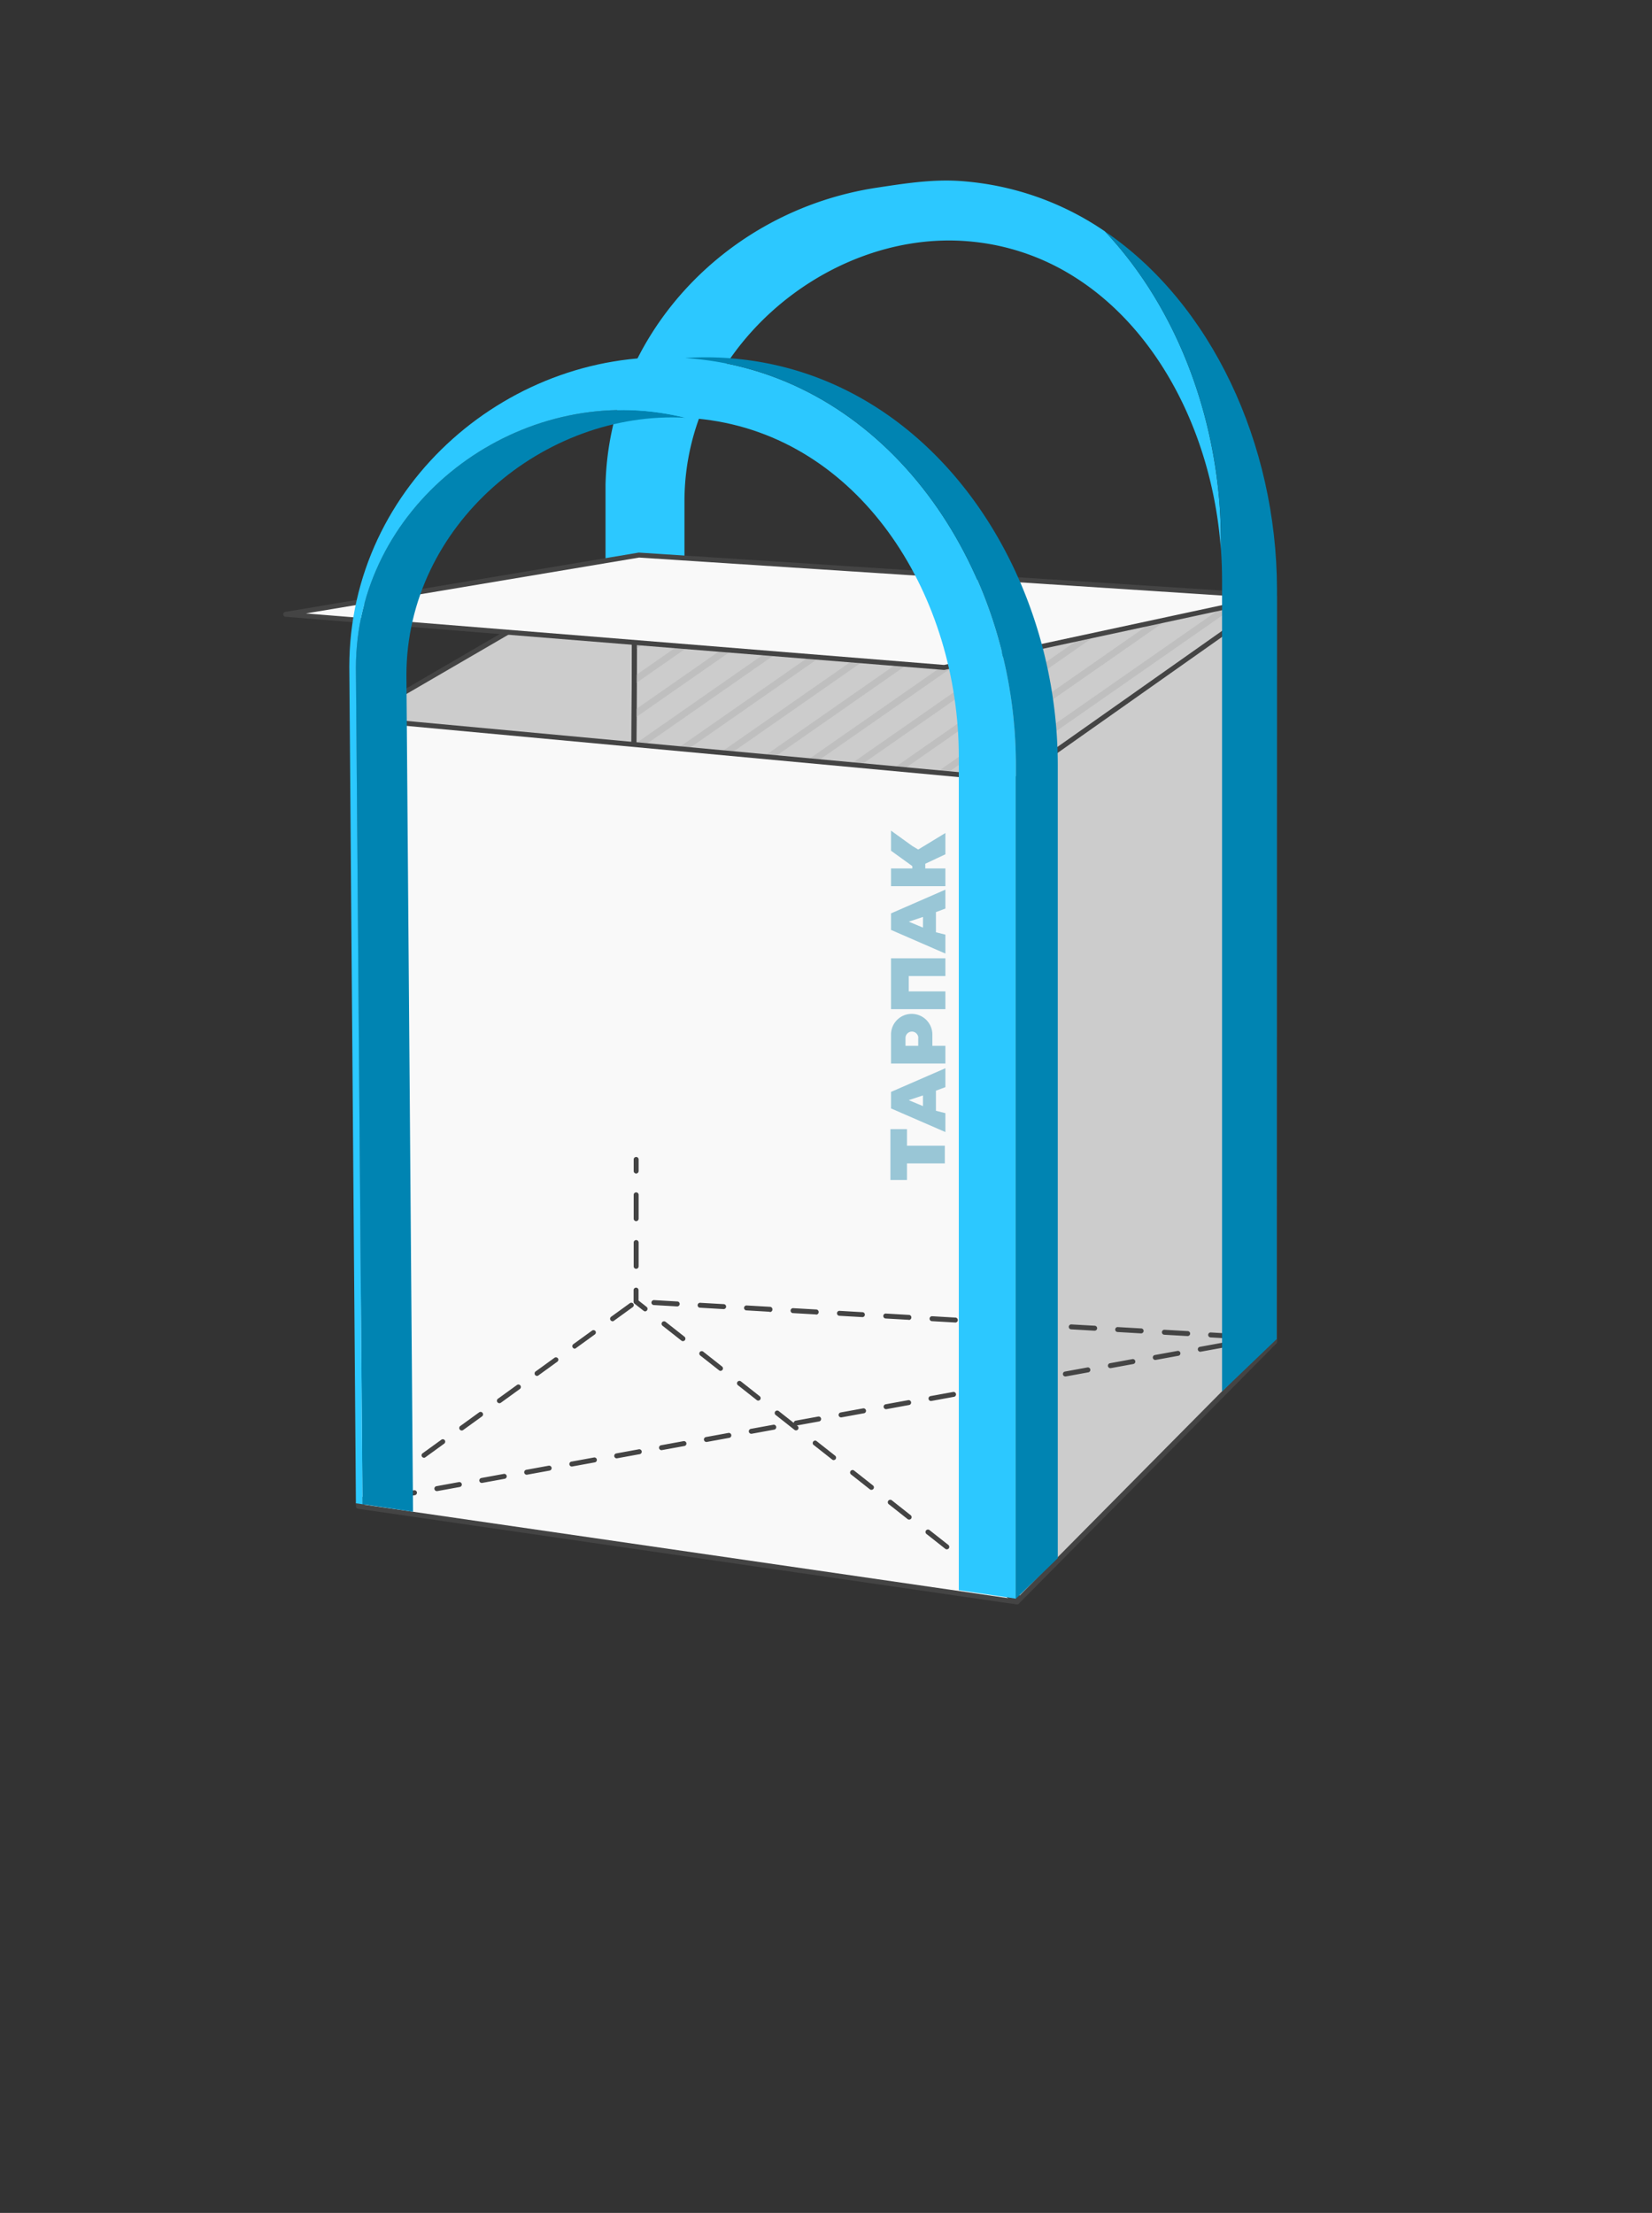 <svg id="Слой_1" data-name="Слой 1" xmlns="http://www.w3.org/2000/svg" viewBox="0 0 499.89 669.62"><rect x="0" y="0" width="499.89" height="669.62" fill="#333333" stroke="none"/><defs><style>.cls-1{fill:#2cc8ff;}.cls-2{fill:#ccc;}.cls-3{fill:#444;}.cls-4{fill:#bfbfbf;}.cls-5{fill:#f9f9f9;}.cls-6{fill:#99c6d6;}.cls-7{fill:#0084b2;}</style></defs><title>к</title><path class="cls-1" d="M334.32,70a88.14,88.14,0,0,0-36.17-14.37h0c-2.45-.38-4.89-.66-7.3-.84-8.65-.63-17.11.73-25.52,2-46.11,7-81,45.08-82.1,89.84,0,.62,0,1.24,0,1.87,0,.29,0,.57,0,.86V402.52l23.89,2.27V151.64c0-45.53,42.25-81,83.79-78.77h0c2.41.14,4.84.39,7.3.77A70.76,70.76,0,0,1,325.44,84c25.62,16.32,41.6,48.41,44,82.44v-2.74C369.46,128.18,356.52,93.52,334.32,70Z"/><polygon class="cls-2" points="193.1 236.98 108.92 338.08 107.92 217.89 192.1 168.94 193.1 236.98"/><path class="cls-3" d="M108.93,338.83a.78.78,0,0,1-.26,0,.76.76,0,0,1-.49-.7l-1-120.19a.75.75,0,0,1,.37-.66l84.18-49a.74.74,0,0,1,1.12.63l1,68.05a.67.67,0,0,1-.17.49L109.5,338.56A.76.76,0,0,1,108.93,338.83Zm-.25-120.51,1,117.71,82.69-99.31-1-66.49Z"/><polygon class="cls-2" points="385.35 406.16 191.1 383.94 192.1 169.03 384.35 181.1 385.35 406.16"/><path class="cls-3" d="M385.35,406.91h-.09L191,384.69a.76.76,0,0,1-.66-.75l1-214.92a.75.75,0,0,1,.24-.54.71.71,0,0,1,.56-.2L384.4,180.35a.75.75,0,0,1,.7.75l1,225.05a.75.75,0,0,1-.75.76Zm-193.5-23.64,192.74,22.05-1-223.51-190.75-12Z"/><polygon class="cls-4" points="196.91 170.25 192.39 173.09 192.39 175.52 200.14 170.43 196.91 170.25"/><polygon class="cls-4" points="210.58 171.03 191.39 184.4 191.39 186.84 213.81 171.21 210.58 171.03"/><polygon class="cls-4" points="224.25 171.81 191.39 194.71 191.39 197.15 227.49 172 224.25 171.81"/><polygon class="cls-4" points="237.93 172.6 191.39 205.03 191.39 207.46 241.16 172.78 237.93 172.6"/><polygon class="cls-4" points="251.61 173.38 191.39 215.34 191.39 217.78 254.84 173.56 251.61 173.38"/><polygon class="cls-4" points="265.28 174.16 191.39 225.65 191.39 228.09 268.51 174.35 265.28 174.16"/><polygon class="cls-4" points="278.96 174.95 191.39 235.96 191.39 238.4 282.19 175.13 278.96 174.95"/><polygon class="cls-4" points="292.63 175.73 191.39 246.28 191.39 248.72 295.86 175.92 292.63 175.73"/><polygon class="cls-4" points="306.31 176.51 191.39 256.59 191.39 259.03 309.54 176.7 306.31 176.51"/><polygon class="cls-4" points="319.98 177.3 191.39 266.9 191.39 269.34 323.21 177.48 319.98 177.3"/><polygon class="cls-4" points="333.66 178.08 191.39 277.22 191.39 279.65 336.89 178.27 333.66 178.08"/><polygon class="cls-4" points="347.33 178.87 191.39 287.53 191.39 289.97 350.56 179.05 347.33 178.87"/><polygon class="cls-4" points="361.01 179.65 191.39 297.84 191.39 300.28 364.24 179.84 361.01 179.65"/><polygon class="cls-4" points="374.68 180.43 191.39 308.16 191.39 310.59 377.91 180.62 374.68 180.43"/><polygon class="cls-4" points="384.64 183.81 191.39 318.47 191.39 320.91 384.64 186.24 384.64 183.81"/><polygon class="cls-4" points="384.64 194.12 191.39 328.78 191.39 331.22 384.64 196.56 384.64 194.12"/><polygon class="cls-4" points="384.64 204.43 191.39 339.1 191.39 341.53 384.64 206.87 384.64 204.43"/><polygon class="cls-4" points="384.64 214.74 191.39 349.41 191.39 351.85 384.64 217.18 384.64 214.74"/><polygon class="cls-4" points="384.64 225.06 191.39 359.72 191.39 362.16 384.64 227.49 384.64 225.06"/><polygon class="cls-4" points="384.64 235.37 191.39 370.04 191.39 372.47 384.64 237.81 384.64 235.37"/><polygon class="cls-4" points="384.64 245.69 191.39 380.35 191.39 382.79 384.64 248.12 384.64 245.69"/><polygon class="cls-4" points="384.64 256 199.4 385.08 202.26 385.53 384.64 258.43 384.64 256"/><polygon class="cls-4" points="384.64 266.29 211.48 386.96 214.37 387.4 384.64 268.75 384.64 266.29"/><polygon class="cls-4" points="384.64 276.6 223.59 388.83 226.48 389.28 384.64 279.06 384.64 276.6"/><polygon class="cls-4" points="384.64 286.91 235.7 390.71 238.56 391.15 384.64 289.35 384.64 286.91"/><polygon class="cls-4" points="384.64 297.23 247.81 392.58 250.66 393.03 384.64 299.66 384.64 297.23"/><polygon class="cls-4" points="384.64 307.54 259.91 394.46 262.77 394.9 384.64 309.98 384.64 307.54"/><polygon class="cls-4" points="384.64 317.85 272.02 396.33 274.88 396.78 384.64 320.29 384.64 317.85"/><polygon class="cls-4" points="384.64 328.17 284.13 398.21 286.99 398.65 384.64 330.6 384.64 328.17"/><polygon class="cls-4" points="384.64 338.48 296.24 400.09 299.1 400.53 384.64 340.92 384.64 338.48"/><polygon class="cls-4" points="384.64 348.79 308.35 401.96 311.21 402.4 384.64 351.23 384.64 348.79"/><polygon class="cls-4" points="384.64 359.11 320.45 403.84 323.31 404.28 384.64 361.54 384.64 359.11"/><polygon class="cls-4" points="384.64 369.42 332.56 405.71 335.42 406.16 384.64 371.86 384.64 369.42"/><polygon class="cls-4" points="384.64 379.73 344.67 407.59 347.53 408.03 384.64 382.17 384.64 379.73"/><polygon class="cls-4" points="384.64 390.05 356.78 409.46 359.64 409.91 384.64 392.48 384.64 390.05"/><polygon class="cls-4" points="384.64 400.36 368.88 411.34 371.75 411.78 384.64 402.8 384.64 400.36"/><polygon class="cls-4" points="385.64 406.11 385.64 403.67 381.99 406.22 384.85 406.66 385.64 406.11"/><path class="cls-3" d="M385.34,406.24h-.08L191,384.69a.76.76,0,0,1-.67-.75l1-214.92a.75.75,0,0,1,.24-.54.71.71,0,0,1,.56-.2L384.4,180.35a.75.75,0,0,1,.7.75l1,224.39a.73.73,0,0,1-.75.75Zm-193.49-23,192.74,21.38-1-222.84-190.75-12Z"/><polygon class="cls-2" points="385.7 405.95 307.7 484.74 307.7 235.59 385.7 180.56 385.7 405.95"/><path class="cls-3" d="M307.7,485.49a.69.69,0,0,1-.28-.05.76.76,0,0,1-.47-.7V235.59a.75.75,0,0,1,.32-.61l78-55a.75.75,0,0,1,1.18.62V406a.74.74,0,0,1-.21.53l-78,78.79A.71.71,0,0,1,307.7,485.49ZM308.45,236V482.92L385,405.64V182Z"/><polygon class="cls-5" points="307.7 484.74 108.45 455.81 108.45 217.55 307.7 236.03 307.7 484.74"/><path class="cls-3" d="M307.7,485.49h-.11L108.34,456.55a.75.75,0,0,1-.64-.74V217.55A.77.77,0,0,1,108,217a.74.74,0,0,1,.57-.19l199.25,18.49a.74.74,0,0,1,.68.75v248.7a.73.73,0,0,1-.26.57A.72.72,0,0,1,307.7,485.49ZM109.2,455.16,307,483.88V236.72L109.2,218.37Z"/><polygon class="cls-6" points="269.44 357.06 269.44 341.68 274.45 341.68 274.45 346.69 285.9 346.69 285.9 352.05 274.45 352.05 274.45 357.06 269.44 357.06"/><polygon class="cls-6" points="269.62 295.35 269.62 295.35 269.62 300 269.62 300 269.62 305.37 286.07 305.37 286.07 300 274.99 300 274.99 295.35 286.07 295.35 286.07 289.99 274.99 289.99 269.62 289.99 269.62 289.99 269.62 295.35"/><polygon class="cls-6" points="276.06 256 269.62 251.35 269.62 257.43 276.06 262.08 276.06 262.8 269.62 262.8 269.62 268.16 286.07 268.16 286.07 262.8 279.99 262.8 279.99 261.37 286.07 258.51 286.07 252.07 277.85 257.07 276.06 256"/><path class="cls-6" d="M269.62,276.39v5l16.45,7.16v-5.73l-2.86-.71V276l2.86-1.07v-5.72Zm9.66,4.3L275,278.9l4.3-1.43Z"/><path class="cls-6" d="M269.62,330.41v5l16.45,7.15v-5.72l-2.86-.72v-6.08l2.86-1.07v-5.72Zm9.66,4.29-4.3-1.79,4.3-1.43Z"/><path class="cls-6" d="M269.62,313.05v8.77h16.45v-5.36h-3.94v-3.41a6.25,6.25,0,0,0-6.26-6.25h0A6.25,6.25,0,0,0,269.62,313.05Zm8.23,1.05v2.36H274V314.1a1.94,1.94,0,0,1,3.88,0Z"/><polyline class="cls-5" points="306.36 483.74 192.5 393.9 192.5 350.85"/><path class="cls-3" d="M306.36,484.49a.74.74,0,0,1-.46-.16l-2.75-2.17a.74.74,0,0,1-.12-1.05.75.75,0,0,1,1.05-.12l2.75,2.16a.76.76,0,0,1,.12,1.06A.74.74,0,0,1,306.36,484.49Z"/><path class="cls-3" d="M297.91,477.83a.73.73,0,0,1-.46-.17l-5.71-4.5a.75.75,0,0,1,.93-1.17l5.71,4.5a.75.75,0,0,1-.47,1.34Zm-11.41-9a.74.74,0,0,1-.46-.16l-5.7-4.5a.74.74,0,1,1,.92-1.17l5.71,4.5a.75.75,0,0,1,.12,1.05A.73.73,0,0,1,286.5,468.82Zm-11.4-9a.74.74,0,0,1-.47-.16l-5.7-4.5a.75.75,0,0,1-.13-1.05.76.76,0,0,1,1.06-.13l5.7,4.51a.74.74,0,0,1-.46,1.33Zm-11.41-9a.76.76,0,0,1-.47-.16l-5.7-4.5a.75.75,0,0,1,.93-1.18l5.7,4.5a.75.75,0,0,1,.13,1.06A.74.74,0,0,1,263.69,450.82Zm-11.41-9a.72.72,0,0,1-.46-.16l-5.71-4.5A.75.75,0,0,1,247,436l5.71,4.5a.76.76,0,0,1,.12,1.06A.74.74,0,0,1,252.28,441.82Zm-11.41-9a.74.74,0,0,1-.46-.16l-5.7-4.5a.75.75,0,0,1-.13-1.05.76.76,0,0,1,1.06-.13l5.7,4.5a.75.75,0,0,1-.47,1.34Zm-11.4-9a.74.74,0,0,1-.47-.16l-5.7-4.5a.74.74,0,0,1-.12-1.05.75.75,0,0,1,1-.13l5.7,4.5a.76.76,0,0,1,.13,1.06A.77.77,0,0,1,229.47,423.82Zm-11.41-9a.72.72,0,0,1-.46-.16l-5.71-4.5a.75.75,0,0,1-.12-1.05.74.74,0,0,1,1-.13l5.7,4.5a.75.75,0,0,1,.13,1.06A.77.77,0,0,1,218.06,414.82Zm-11.41-9a.74.74,0,0,1-.46-.16l-5.71-4.5a.75.75,0,0,1,.93-1.18l5.71,4.5a.76.76,0,0,1,.12,1.06A.77.77,0,0,1,206.65,405.82Z"/><path class="cls-3" d="M195.24,396.82a.74.74,0,0,1-.46-.16L192,394.49a.74.74,0,0,1-.28-.59v-3.5a.75.75,0,0,1,1.5,0v3.14l2.46,1.94a.74.74,0,0,1,.12,1A.72.72,0,0,1,195.24,396.82Z"/><path class="cls-3" d="M192.5,383.94a.74.74,0,0,1-.75-.75V376a.75.75,0,0,1,1.5,0v7.21A.75.75,0,0,1,192.5,383.94Zm0-14.42a.75.75,0,0,1-.75-.75v-7.21a.75.75,0,1,1,1.5,0v7.21A.76.76,0,0,1,192.5,369.52Z"/><path class="cls-3" d="M192.5,355.1a.75.75,0,0,1-.75-.75v-3.5a.75.75,0,0,1,1.5,0v3.5A.76.76,0,0,1,192.5,355.1Z"/><path class="cls-3" d="M383.87,405.7h-.05l-3.49-.2a.76.76,0,0,1-.71-.79.74.74,0,0,1,.79-.71l3.5.2a.75.75,0,0,1,0,1.5Z"/><path class="cls-3" d="M116.92,449.38a.77.77,0,0,1-.61-.31.75.75,0,0,1,.17-1.05l5.7-4.13a.75.75,0,0,1,1,.17.76.76,0,0,1-.17,1.05l-5.7,4.12A.73.73,0,0,1,116.92,449.38Zm11.4-8.26a.77.77,0,0,1-.61-.31.75.75,0,0,1,.17-1.05l5.7-4.12a.75.75,0,0,1,1,.16.76.76,0,0,1-.17,1.05l-5.7,4.13A.72.72,0,0,1,128.32,441.12Zm11.4-8.25a.77.77,0,0,1-.61-.31.75.75,0,0,1,.17-1.05l5.7-4.13a.75.75,0,0,1,1.05.17.76.76,0,0,1-.17,1.05l-5.7,4.12A.73.73,0,0,1,139.72,432.87Zm11.4-8.26a.77.77,0,0,1-.61-.31.75.75,0,0,1,.17-1.05l5.7-4.12a.75.75,0,1,1,.88,1.21l-5.7,4.13A.72.72,0,0,1,151.12,424.61Zm11.4-8.25a.77.77,0,0,1-.61-.31.75.75,0,0,1,.17-1.05l5.7-4.13a.76.76,0,0,1,1.05.17.75.75,0,0,1-.17,1l-5.7,4.13A.79.79,0,0,1,162.52,416.36Zm11.4-8.26a.75.75,0,0,1-.44-1.35l5.7-4.13a.75.75,0,0,1,1,.17.74.74,0,0,1-.17,1l-5.7,4.13A.72.72,0,0,1,173.92,408.1Zm199.43-3h-.05l-7-.4a.76.76,0,0,1-.71-.8.74.74,0,0,1,.79-.7l7,.41a.75.75,0,0,1,0,1.49Zm-14.06-.81h0l-7-.4a.76.76,0,0,1-.7-.8.74.74,0,0,1,.79-.7l7,.4a.75.75,0,0,1,0,1.5Zm-14.05-.81h0l-7-.41a.75.75,0,1,1,.09-1.49l7,.4a.75.75,0,0,1-.05,1.5Zm-14.05-.81h0l-7-.41a.75.75,0,1,1,.09-1.49l7,.4a.76.76,0,0,1,.71.79A.75.75,0,0,1,331.19,402.66Zm-14.05-.81h0l-7-.41a.76.76,0,0,1-.71-.79.77.77,0,0,1,.8-.71l7,.41a.75.75,0,0,1,.71.79A.76.76,0,0,1,317.14,401.85ZM303.09,401h0l-7-.41a.75.75,0,1,1,.08-1.5l7,.41a.75.75,0,0,1,.71.79A.76.76,0,0,1,303.09,401Zm-14-.81H289l-7-.4a.75.75,0,1,1,.08-1.5l7,.41a.75.75,0,0,1,0,1.5Zm-103.72-.38a.75.75,0,0,1-.44-1.36l5.7-4.13a.76.76,0,0,1,1,.17.75.75,0,0,1-.17,1.05l-5.7,4.13A.79.79,0,0,1,185.32,399.85Zm89.67-.43h-.05l-7-.4a.76.76,0,0,1-.71-.79.74.74,0,0,1,.79-.71l7,.41a.74.74,0,0,1,.7.79A.75.75,0,0,1,275,399.42Zm-14.06-.82h0l-7-.4a.76.76,0,0,1-.71-.8.74.74,0,0,1,.79-.7l7,.41a.75.75,0,0,1-.05,1.49Zm-14.05-.81h0l-7-.4a.75.75,0,0,1-.7-.8.74.74,0,0,1,.79-.7l7,.4a.76.76,0,0,1,.7.8A.75.75,0,0,1,246.88,397.79Zm-14-.81h0l-7-.41a.75.75,0,1,1,.09-1.49l7,.4a.76.76,0,0,1,.71.79A.75.75,0,0,1,232.83,397Zm-14.05-.81h0l-7-.41a.75.75,0,1,1,.09-1.49l7,.4a.75.75,0,0,1,0,1.5Zm-14.05-.81h0l-7-.41a.76.76,0,0,1-.71-.79.77.77,0,0,1,.8-.71l7,.41a.75.75,0,0,1,0,1.5Z"/><path class="cls-3" d="M108.38,455.56a.75.75,0,0,1-.44-1.36l2.84-2.05a.75.75,0,1,1,.88,1.21l-.16.11.19,0a.75.75,0,1,1,.27,1.47l-3.44.63Z"/><path class="cls-3" d="M118.62,453.69a.76.76,0,0,1-.74-.62.75.75,0,0,1,.61-.87l6.79-1.24a.75.75,0,0,1,.27,1.48l-6.79,1.24Zm13.58-2.48a.75.75,0,0,1-.13-1.49l6.79-1.24a.75.75,0,1,1,.27,1.48l-6.79,1.24Zm13.59-2.48a.75.75,0,0,1-.74-.61.77.77,0,0,1,.61-.88l6.79-1.24a.76.76,0,0,1,.87.61.75.75,0,0,1-.6.87l-6.79,1.24Zm13.58-2.48a.74.74,0,0,1-.73-.61.75.75,0,0,1,.6-.88l6.79-1.24a.77.77,0,0,1,.88.61.75.75,0,0,1-.61.87l-6.79,1.24ZM173,443.77a.75.75,0,0,1-.13-1.48l6.79-1.24a.75.75,0,1,1,.27,1.47l-6.79,1.24Zm13.58-2.48a.75.75,0,0,1-.13-1.48l6.79-1.24a.75.75,0,1,1,.27,1.47l-6.79,1.24Zm13.59-2.47a.76.76,0,0,1-.74-.62.75.75,0,0,1,.61-.87l6.79-1.24a.76.76,0,0,1,.87.6.74.74,0,0,1-.6.87l-6.8,1.24Zm13.59-2.48a.75.75,0,0,1-.74-.62.74.74,0,0,1,.6-.87l6.79-1.24a.75.75,0,1,1,.27,1.48l-6.79,1.24Zm13.58-2.48a.75.75,0,0,1-.74-.62.76.76,0,0,1,.61-.87l6.79-1.24a.75.75,0,0,1,.27,1.48l-6.79,1.24Zm13.59-2.48a.74.74,0,0,1-.74-.61.75.75,0,0,1,.6-.88l6.79-1.24a.75.75,0,1,1,.27,1.48L241,431.37Zm13.58-2.48a.75.75,0,0,1-.74-.61.77.77,0,0,1,.61-.88l6.79-1.24a.76.76,0,0,1,.87.61.74.74,0,0,1-.6.87l-6.79,1.24Zm13.59-2.48a.75.75,0,0,1-.14-1.48l6.79-1.24a.75.75,0,1,1,.27,1.47l-6.79,1.24Zm13.58-2.48a.75.75,0,0,1-.13-1.48l6.79-1.24a.75.75,0,1,1,.27,1.47l-6.79,1.24Zm13.58-2.47a.75.75,0,0,1-.73-.62.74.74,0,0,1,.6-.87l6.79-1.24a.76.76,0,0,1,.88.6.75.75,0,0,1-.61.87l-6.79,1.24ZM308.81,419a.76.76,0,0,1-.74-.62.75.75,0,0,1,.61-.87l6.79-1.24a.75.75,0,0,1,.27,1.48L309,419Zm13.58-2.48a.75.75,0,0,1-.13-1.49l6.79-1.24a.75.75,0,1,1,.27,1.48l-6.79,1.24ZM336,414a.75.75,0,0,1-.74-.61.77.77,0,0,1,.61-.88l6.79-1.24a.75.75,0,0,1,.87.61.74.74,0,0,1-.6.87L336.12,414Zm13.58-2.48a.74.74,0,0,1-.73-.61.75.75,0,0,1,.6-.88l6.79-1.23a.75.75,0,1,1,.27,1.47l-6.79,1.24Zm13.59-2.48a.75.75,0,0,1-.13-1.48l6.79-1.24a.75.75,0,1,1,.27,1.47l-6.79,1.24Z"/><path class="cls-3" d="M376.73,406.6A.75.75,0,0,1,376,406a.74.74,0,0,1,.6-.87l3.44-.63a.75.75,0,1,1,.27,1.47l-3.44.63Z"/><polygon class="cls-5" points="86.47 185.89 285.72 201.97 385.6 180.48 193.35 167.96 86.47 185.89"/><path class="cls-3" d="M285.72,202.72h-.06L86.41,186.64a.75.75,0,0,1-.07-1.49l106.89-17.93h.17l192.25,12.51a.76.76,0,0,1,.7.69.75.75,0,0,1-.59.79L285.88,202.7ZM92.56,185.63l193.11,15.58,94.51-20.33L193.39,168.72Z"/><path class="cls-7" d="M107.68,202.07l2,253.11,15.3,2.27-2-253.11c0-45.52,41.73-80.22,84.42-77.93-2.52-.61-5.07-1.12-7.65-1.5C153.48,118.05,107.68,153.86,107.68,202.07Z"/><path class="cls-1" d="M215.06,109.17h0c-2.58-.38-5.13-.65-7.65-.83-52.32-3.68-101.71,37.89-101.71,93.44l2,253.11,2,.29-2-253.11c0-48.21,45.8-84,92.07-77.16,2.58.38,5.13.89,7.65,1.5q3.79.2,7.65.76C261.32,134,290.13,180.83,290.13,229V481.19l2,.29,15.3,2.27V231.6C307.41,173.37,270.94,117.46,215.06,109.17Z"/><path class="cls-7" d="M320.08,231.6c0-58.23-36.47-114.14-92.36-122.43h0c-2.57-.38-5.12-.65-7.65-.83a92.54,92.54,0,0,0-12.79,0h.13c2.52.18,5.07.45,7.65.83h0c55.88,8.29,92.35,64.2,92.35,122.43V483.75l12.67-12.25Z"/><path class="cls-7" d="M334.32,70c22.2,23.51,35.15,58.17,35.15,93.68v2.74q.31,4.51.32,9.08l0,245.55,16.54-15.85.08-227.13C386.27,134.35,366.66,91.94,334.32,70Z"/></svg>